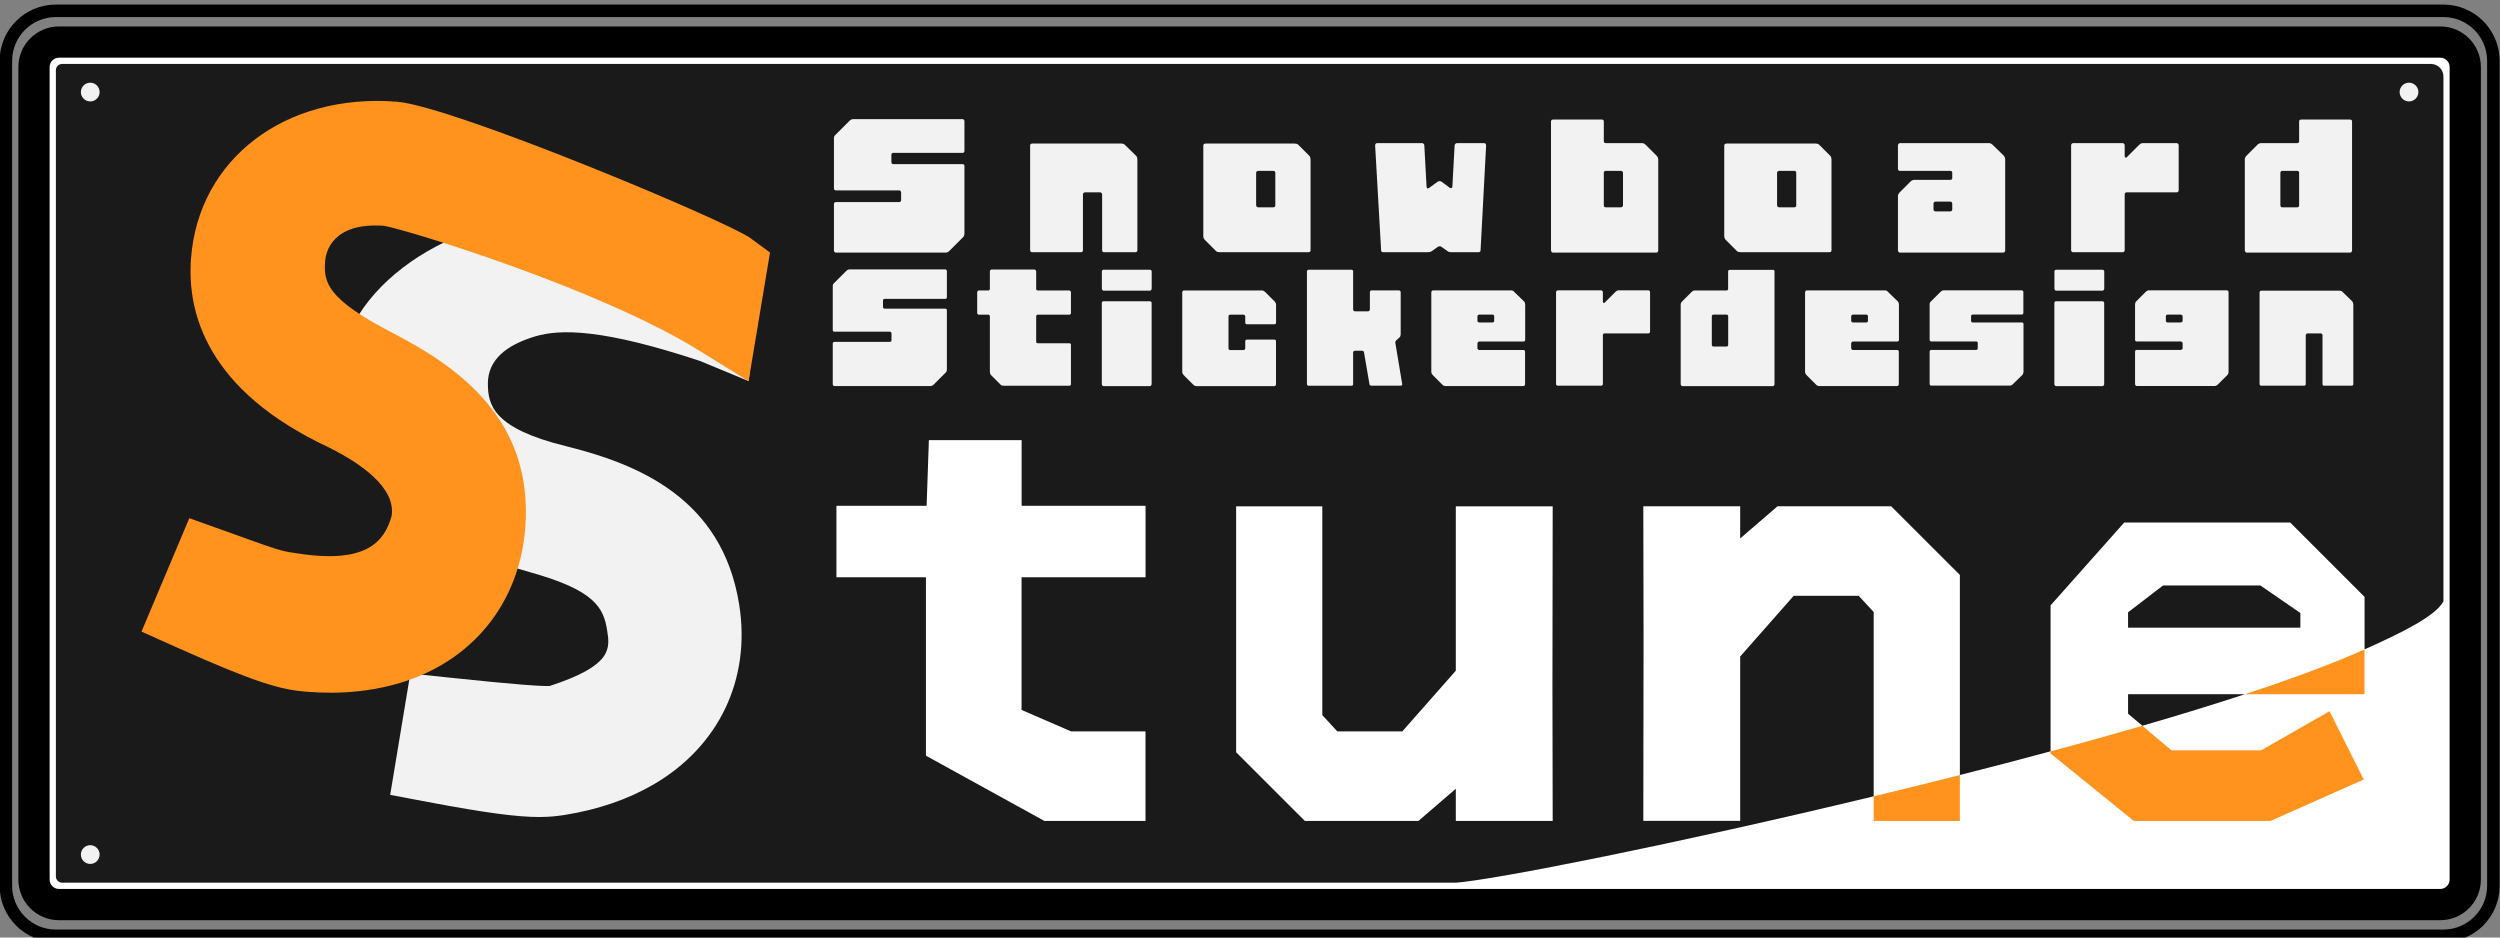 <?xml version="1.0" encoding="UTF-8"?><svg id="_白文字" xmlns="http://www.w3.org/2000/svg" viewBox="0 0 400 150"><rect x="0" y="0" width="400" height="150" fill="#808080" stroke="none"/><defs><style>.cls-1{fill:#fff;}.cls-2{fill:#ff931e;}.cls-3{fill:#1a1a1a;}.cls-4{fill:#f2f2f2;}</style></defs><path d="M390.94,2.73c3.86,0,7,3.14,7,7V141.73c0,3.86-3.14,7-7,7H8.94c-3.86,0-7-3.14-7-7V9.73c0-3.86,3.14-7,7-7H390.94m0-2H8.94C3.97,.73-.06,4.76-.06,9.73V141.73c0,4.97,4.03,9,9,9H390.94c4.97,0,9-4.03,9-9V9.73c0-4.97-4.03-9-9-9h0Z"/><g><rect class="cls-1" x="5.44" y="6.73" width="389" height="138" rx="4" ry="4"/><path d="M390.44,9.23c.83,0,1.5,.67,1.5,1.5V140.73c0,.83-.67,1.5-1.5,1.5H9.44c-.83,0-1.5-.67-1.5-1.5V10.73c0-.83,.67-1.5,1.5-1.5H390.44m0-5H9.44c-3.59,0-6.5,2.91-6.5,6.5V140.73c0,3.59,2.91,6.5,6.5,6.5H390.44c3.59,0,6.5-2.91,6.5-6.5V10.73c0-3.59-2.91-6.5-6.5-6.5h0Z"/></g><g><polygon class="cls-3" points="361.65 93.67 346.1 93.67 340.49 97.97 340.49 100.43 368.06 100.43 368.06 98.08 361.65 93.67"/><path class="cls-3" d="M388.94,10.23H9.94c-.55,0-1,.45-1,1V140.23c0,.55,.45,1,1,1H232.94c6.11-.44,35.26-6.21,66.85-13.82v-29.48l-2.4-2.6h-10.4l-8.56,9.71v26.3h-15.5l.04-28.89-.04-21.45h15.5v5.15l5.98-5.15h18.17l11,10.99v32.01c4.87-1.23,9.73-2.5,14.51-3.79v-23.35l11.78-13.25h26.57l11.89,11.89v8.4c6.23-2.78,11.4-5.39,12.62-7.68V12.23c0-1.1-.9-2-2-2ZM183.28,92.36h-19.83v21.23l7.92,3.43h11.91v14.33h-16.18l-18.95-10.44v-28.55h-14.32v-11.43h14.43l.36-10.51h14.84v10.51h19.83v11.43Zm49.65,38.99v-5.15l-5.98,5.15h-18.17l-11-10.99v-39.35h13.79v33.41l2.4,2.6h10.4l8.56-9.71v-26.3h15.5l-.04,28.89,.04,21.45h-15.5Z"/><path class="cls-3" d="M340.49,114.19l2.29,1.93c5.8-1.68,11.32-3.38,16.42-5.05h-18.71v3.12Z"/><path class="cls-2" d="M299.79,131.35h13.79v-7.34c-4.61,1.17-9.22,2.3-13.79,3.4v3.93Z"/><path class="cls-2" d="M328.08,120.55l13.33,10.8h21.87l14.92-6.63-5.47-10.93-10.95,6.26h-14.35l-4.66-3.92c-4.75,1.38-9.67,2.75-14.7,4.1v.33Z"/><path class="cls-2" d="M378.32,111.07v-7.16c-5.13,2.29-11.67,4.71-19.12,7.16h19.12Z"/></g><g><path class="cls-4" d="M86.27,130.72c-3.47,0-8.36-.62-17.8-2.4l-6.04-1.14,3.22-19.42,5.89,.62c11.38,1.21,15.24,1.43,16.4,1.38,10.1-3.28,9.66-6.02,9.2-8.92-.58-3.65-2.03-6.42-12.38-9.3-19.28-5.36-24.84-16.98-28.53-24.35-7.12-14.24,8.51-29.17,26.16-31.98h0c8.04-1.28,30.33,.89,35.31,2.98l4.57,3.18-2.5,19.6-7.78-3.22c-15.4-5.1-22.26-5.16-26.39-3.92-4.63,1.39-7.54,3.77-7.54,7.54,0,3.45,.89,7.16,12.43,10,11.51,2.85,25.07,8.3,27.78,25.37,1.9,11.94-3.25,22.71-13.75,28.8-4.09,2.37-8.86,4-14.17,4.85-1.26,.2-2.53,.33-4.09,.33Z"/><path class="cls-2" d="M52.76,110.83c-1.21,0-2.45-.05-3.7-.15-4.12-.32-8.11-1.42-20.81-7.11l-5.61-2.51,7.65-18.15,8.69,3.11c4.83,1.74,6.04,2.16,7.91,2.42,.2,.03,.45,.07,.74,.11,11.14,1.73,13.89-2,15.02-5.96,.76-4.56-4.99-8.48-10.01-10.99-19.48-9.09-22.76-21.5-22.07-30.32,1.23-15.87,15.06-26.39,32.89-25.01h0c8.95,.69,53,19.17,56.63,21.84l3.11,2.29-3.43,20.59-7.96-4.93c-16.05-9.95-46.7-19.29-50.34-19.93-8.32-.59-9.33,4.18-9.45,5.66-.27,3.44,.35,6.09,10.91,11.54,10.53,5.45,22.45,13.91,21.11,31.14-.94,12.05-8.44,21.33-20.08,24.81-3.47,1.04-7.23,1.56-11.21,1.56Z"/></g><g><path class="cls-4" d="M142.91,24.46c-.17,0-.29,.12-.29,.31v1.2c0,.12,.12,.29,.29,.29h11.11c.17,0,.29,.12,.29,.31v10.78c0,.19-.05,.43-.17,.55l-2.28,2.28c-.12,.12-.36,.24-.55,.24h-17.57c-.19,0-.31-.19-.31-.36v-7.44c0-.12,.12-.29,.31-.29h10.13c.19,0,.31-.12,.31-.31v-1.2c0-.17-.12-.36-.31-.36h-10.13c-.19,0-.31-.12-.31-.29v-8.11c0-.17,.12-.41,.24-.48l2.28-2.28c.12-.12,.36-.24,.55-.24h17.52c.17,0,.29,.19,.29,.31v4.8c0,.17-.12,.29-.29,.29h-11.11Z"/><path class="cls-4" d="M181.79,24.94c.12,.12,.19,.36,.19,.55v14.57c0,.17-.12,.29-.31,.29h-5.04c-.17,0-.29-.12-.29-.29v-9c0-.12-.19-.29-.31-.29h-2.45c-.12,0-.31,.17-.31,.29v9c0,.17-.12,.29-.29,.29h-7.87c-.12,0-.29-.12-.29-.29V23.26c0-.17,.17-.29,.29-.29h14.35c.17,0,.36,.05,.48,.17l1.85,1.8Z"/><path class="cls-4" d="M209.5,24.94c.12,.12,.19,.36,.19,.55v14.57c0,.17-.12,.29-.31,.29h-14.28c-.17,0-.41-.05-.53-.17l-1.8-1.8c-.12-.12-.24-.36-.24-.55v-14.57c0-.17,.17-.29,.36-.29h14.28c.17,0,.41,.05,.53,.17l1.8,1.8Zm-5.76,8.23c.19,0,.31-.12,.31-.31v-5.21c0-.19-.12-.31-.31-.31h-2.45c-.12,0-.31,.12-.31,.31v5.21c0,.19,.19,.31,.31,.31h2.45Z"/><path class="cls-4" d="M237.49,22.9c.17,0,.29,.19,.29,.36l-.89,16.8c0,.17-.12,.29-.31,.29h-4.44c-.17,0-.41-.05-.53-.17l-1.03-.72c-.12-.07-.36-.07-.48,0l-1.01,.72c-.19,.12-.43,.17-.6,.17h-7.2c-.19,0-.31-.12-.31-.29l-.96-16.8c0-.17,.12-.36,.31-.36h7.25c.12,0,.31,.19,.31,.36l.36,6.6c0,.24,.17,.36,.36,.24l1.49-1.08c.12-.05,.36-.05,.48,0l1.39,1.03c.17,.12,.41,.05,.41-.19l.36-6.6c0-.17,.19-.36,.36-.36h4.39Z"/><path class="cls-4" d="M265.08,24.94c.12,.12,.24,.36,.24,.55v14.57c0,.17-.12,.36-.31,.36h-16.56c-.12,0-.29-.19-.29-.36V19.42c0-.17,.17-.29,.29-.29h7.87c.17,0,.29,.12,.29,.29v3.19c0,.17,.12,.29,.31,.29h5.88c.12,0,.36,.12,.48,.24l1.8,1.8Zm-5.71,8.23c.12,0,.31-.12,.31-.31v-5.21c0-.19-.19-.31-.31-.31h-2.45c-.19,0-.31,.12-.31,.31v5.21c0,.19,.12,.31,.31,.31h2.45Z"/><path class="cls-4" d="M292.85,24.94c.12,.12,.19,.36,.19,.55v14.57c0,.17-.12,.29-.31,.29h-14.28c-.17,0-.41-.05-.53-.17l-1.8-1.8c-.12-.12-.24-.36-.24-.55v-14.57c0-.17,.17-.29,.36-.29h14.28c.17,0,.41,.05,.53,.17l1.8,1.8Zm-5.76,8.23c.19,0,.31-.12,.31-.31v-5.21c0-.19-.12-.31-.31-.31h-2.45c-.12,0-.31,.12-.31,.31v5.21c0,.19,.19,.31,.31,.31h2.45Z"/><path class="cls-4" d="M320.83,40.06c0,.17-.12,.36-.31,.36h-16.56c-.12,0-.29-.19-.29-.36v-8.76c0-.12,.12-.36,.24-.48l1.8-1.8c.12-.12,.36-.24,.53-.24h5.83c.17,0,.29-.12,.29-.29v-.84c0-.19-.12-.31-.29-.31h-8.11c-.12,0-.29-.12-.29-.29v-3.79c0-.17,.17-.36,.29-.36h14.35c.12,0,.36,.12,.48,.24l1.85,1.8c.07,.12,.19,.36,.19,.55v14.57Zm-11.47-6.53c0,.12,.12,.29,.31,.29h2.4c.17,0,.29-.17,.29-.29v-.96c0-.12-.12-.31-.29-.31h-2.4c-.19,0-.31,.19-.31,.31v.96Z"/><path class="cls-4" d="M348.59,30.46c0,.19-.17,.31-.29,.31h-8.04c-.19,0-.31,.17-.31,.29v9c0,.17-.17,.29-.29,.29h-7.99c-.12,0-.29-.12-.29-.29V23.21c0-.12,.17-.31,.29-.31h7.99c.12,0,.29,.19,.29,.31v1.8c0,.17,.19,.29,.31,.17l2.04-2.04c.12-.12,.36-.24,.48-.24h5.52c.12,0,.29,.19,.29,.31v7.25Z"/><path class="cls-4" d="M376.02,19.13c.19,0,.31,.12,.31,.29v20.64c0,.17-.12,.36-.31,.36h-16.56c-.12,0-.29-.19-.29-.36v-14.57c0-.19,.12-.43,.24-.55l1.8-1.8c.12-.12,.36-.24,.53-.24h5.83c.17,0,.29-.12,.29-.29v-3.19c0-.17,.12-.29,.31-.29h7.85Zm-8.45,14.04c.17,0,.29-.12,.29-.31v-5.21c0-.19-.12-.31-.29-.31h-2.4c-.19,0-.31,.12-.31,.31v5.21c0,.19,.12,.31,.31,.31h2.4Z"/><path class="cls-4" d="M141.53,47.82c-.15,0-.25,.1-.25,.27v1.05c0,.1,.1,.25,.25,.25h9.72c.15,0,.25,.1,.25,.27v9.43c0,.17-.04,.38-.15,.48l-1.99,1.99c-.1,.1-.31,.21-.48,.21h-15.37c-.17,0-.27-.17-.27-.31v-6.51c0-.1,.1-.25,.27-.25h8.86c.17,0,.27-.1,.27-.27v-1.05c0-.15-.1-.31-.27-.31h-8.86c-.17,0-.27-.1-.27-.25v-7.1c0-.15,.1-.36,.21-.42l1.99-1.99c.1-.1,.31-.21,.48-.21h15.33c.15,0,.25,.17,.25,.27v4.2c0,.15-.1,.25-.25,.25h-9.72Z"/><path class="cls-4" d="M171.08,54.92c.17,0,.27,.1,.27,.25v6.3c0,.15-.1,.25-.27,.25h-10.5c-.15,0-.36-.04-.46-.15l-1.57-1.57c-.1-.1-.17-.31-.17-.48v-8.9c0-.17-.15-.27-.25-.27h-1.53c-.1,0-.25-.1-.25-.25v-3.32c0-.15,.15-.31,.25-.31h1.53c.1,0,.25-.1,.25-.25v-2.79c0-.15,.1-.31,.27-.31h6.87c.1,0,.27,.17,.27,.31v2.79c0,.15,.1,.25,.25,.25h5.04c.17,0,.27,.17,.27,.31v3.32c0,.15-.1,.25-.27,.25h-5.04c-.15,0-.25,.1-.25,.27v4.03c0,.17,.1,.27,.25,.27h5.04Z"/><path class="cls-4" d="M184,43.16c.1,0,.27,.1,.27,.25v2.79c0,.15-.17,.31-.27,.31h-7.45c-.1,0-.25-.17-.25-.31v-2.79c0-.15,.15-.25,.25-.25h7.45Zm-7.71,5.29c0-.15,.15-.25,.25-.25h7.45c.1,0,.27,.1,.27,.25v13.02c0,.15-.17,.31-.27,.31h-7.45c-.1,0-.25-.17-.25-.31v-13.02Z"/><path class="cls-4" d="M203.89,54.33c.17,0,.27,.1,.27,.27v6.87c0,.15-.1,.31-.27,.31h-12.49c-.15,0-.36-.1-.46-.21l-1.57-1.57c-.1-.1-.21-.31-.21-.48v-12.74c0-.15,.15-.31,.25-.31h12.56c.1,0,.31,.1,.42,.21l1.57,1.57c.1,.1,.21,.31,.21,.48v2.88c0,.17-.1,.27-.27,.27h-4.41c-.15,0-.25-.1-.25-.27v-.99c0-.17-.17-.27-.27-.27h-2.14c-.17,0-.27,.1-.27,.27v5.14c0,.1,.1,.25,.27,.25h2.14c.1,0,.27-.15,.27-.25v-1.15c0-.17,.1-.27,.25-.27h4.41Z"/><path class="cls-4" d="M218.24,56.39c0-.17-.17-.27-.27-.27h-1.2c-.1,0-.27,.1-.27,.27v5.08c0,.15-.1,.25-.25,.25h-6.89c-.1,0-.25-.1-.25-.25v-18.06c0-.15,.15-.25,.25-.25h6.89c.15,0,.25,.1,.25,.25v6.15c0,.1,.17,.25,.27,.25h2.14c.1,0,.27-.15,.27-.25v-2.79c0-.15,.1-.31,.25-.31h4.41c.17,0,.27,.17,.27,.31v6.72c0,.17-.06,.38-.17,.48l-.57,.52c-.1,.1-.17,.31-.1,.46l1.09,6.55c0,.1-.1,.21-.25,.21h-4.68c-.15,0-.31-.1-.31-.21l-.88-5.12Z"/><path class="cls-4" d="M236.66,54.64c-.1,0-.27,.17-.27,.27v.84c0,.1,.17,.25,.27,.25h7.08c.17,0,.27,.1,.27,.27v5.19c0,.15-.1,.31-.27,.31h-12.49c-.15,0-.36-.1-.46-.21l-1.57-1.57c-.1-.1-.21-.31-.21-.48v-12.74c0-.15,.15-.31,.25-.31h12.56c.15,0,.36,.1,.42,.21l1.62,1.57c.1,.1,.17,.31,.17,.48v5.67c0,.15-.1,.25-.27,.25h-7.08Zm0-4.3c-.1,0-.27,.1-.27,.27v.73c0,.15,.17,.25,.27,.25h2.14c.17,0,.27-.1,.27-.25v-.73c0-.17-.1-.27-.27-.27h-2.14Z"/><path class="cls-4" d="M264.01,53.07c0,.17-.15,.27-.25,.27h-7.03c-.17,0-.27,.15-.27,.25v7.87c0,.15-.15,.25-.25,.25h-6.99c-.1,0-.25-.1-.25-.25v-14.74c0-.1,.15-.27,.25-.27h6.99c.1,0,.25,.17,.25,.27v1.57c0,.15,.17,.25,.27,.15l1.78-1.78c.1-.1,.31-.21,.42-.21h4.83c.1,0,.25,.17,.25,.27v6.34Z"/><path class="cls-4" d="M283.65,43.16c.17,0,.27,.1,.27,.25v18.06c0,.15-.1,.31-.27,.31h-14.49c-.1,0-.25-.17-.25-.31v-12.74c0-.17,.1-.38,.21-.48l1.57-1.57c.1-.1,.31-.21,.46-.21h5.1c.15,0,.25-.1,.25-.25v-2.79c0-.15,.1-.25,.27-.25h6.87Zm-7.39,12.28c.15,0,.25-.1,.25-.27v-4.56c0-.17-.1-.27-.25-.27h-2.1c-.17,0-.27,.1-.27,.27v4.56c0,.17,.1,.27,.27,.27h2.1Z"/><path class="cls-4" d="M296.46,54.64c-.1,0-.27,.17-.27,.27v.84c0,.1,.17,.25,.27,.25h7.08c.17,0,.27,.1,.27,.27v5.19c0,.15-.1,.31-.27,.31h-12.49c-.15,0-.36-.1-.46-.21l-1.57-1.57c-.1-.1-.21-.31-.21-.48v-12.74c0-.15,.15-.31,.25-.31h12.56c.15,0,.36,.1,.42,.21l1.62,1.57c.1,.1,.17,.31,.17,.48v5.67c0,.15-.1,.25-.27,.25h-7.08Zm0-4.3c-.1,0-.27,.1-.27,.27v.73c0,.15,.17,.25,.27,.25h2.14c.17,0,.27-.1,.27-.25v-.73c0-.17-.1-.27-.27-.27h-2.14Z"/><path class="cls-4" d="M315.62,50.34c-.15,0-.25,.1-.25,.27v.73c0,.15,.1,.25,.25,.25h7.87c.17,0,.27,.1,.27,.27v7.64c0,.17-.1,.38-.17,.48l-1.62,1.57c-.1,.1-.31,.15-.42,.15h-12.56c-.1,0-.25-.1-.25-.25v-5.19c0-.17,.15-.27,.25-.27h7.2c.15,0,.25-.15,.25-.25v-.84c0-.17-.1-.27-.25-.27h-7.2c-.1,0-.25-.1-.25-.25v-5.73c0-.15,.1-.36,.21-.42l1.57-1.57c.1-.1,.31-.21,.46-.21h12.49c.17,0,.27,.17,.27,.27v3.36c0,.1-.1,.25-.27,.25h-7.87Z"/><path class="cls-4" d="M336.41,43.16c.1,0,.27,.1,.27,.25v2.79c0,.15-.17,.31-.27,.31h-7.45c-.1,0-.25-.17-.25-.31v-2.79c0-.15,.15-.25,.25-.25h7.45Zm-7.71,5.29c0-.15,.15-.25,.25-.25h7.45c.1,0,.27,.1,.27,.25v13.02c0,.15-.17,.31-.27,.31h-7.45c-.1,0-.25-.17-.25-.31v-13.02Z"/><path class="cls-4" d="M356.3,46.45c.17,0,.27,.17,.27,.31v12.74c0,.17-.06,.38-.17,.48l-1.57,1.57c-.1,.1-.31,.21-.46,.21h-12.49c-.17,0-.27-.17-.27-.31v-5.19c0-.17,.1-.27,.27-.27h7.03c.15,0,.31-.15,.31-.25v-.84c0-.1-.17-.27-.31-.27h-7.03c-.17,0-.27-.1-.27-.25v-5.67c0-.17,.06-.38,.17-.48l1.57-1.57c.1-.1,.31-.21,.46-.21h12.49Zm-7.39,5.14c.15,0,.31-.1,.31-.25v-.73c0-.17-.17-.27-.31-.27h-2.1c-.17,0-.27,.1-.27,.27v.73c0,.15,.1,.25,.27,.25h2.1Z"/><path class="cls-4" d="M376.36,48.24c.1,.1,.17,.31,.17,.48v12.74c0,.15-.1,.25-.27,.25h-4.41c-.15,0-.25-.1-.25-.25v-7.87c0-.1-.17-.25-.27-.25h-2.14c-.1,0-.27,.15-.27,.25v7.87c0,.15-.1,.25-.25,.25h-6.89c-.1,0-.25-.1-.25-.25v-14.7c0-.15,.15-.25,.25-.25h12.56c.15,0,.31,.04,.42,.15l1.62,1.57Z"/></g><circle class="cls-4" cx="14.44" cy="14.73" r="1.5"/><circle class="cls-4" cx="14.44" cy="136.73" r="1.5"/><circle class="cls-4" cx="385.44" cy="14.73" r="1.5"/></svg>